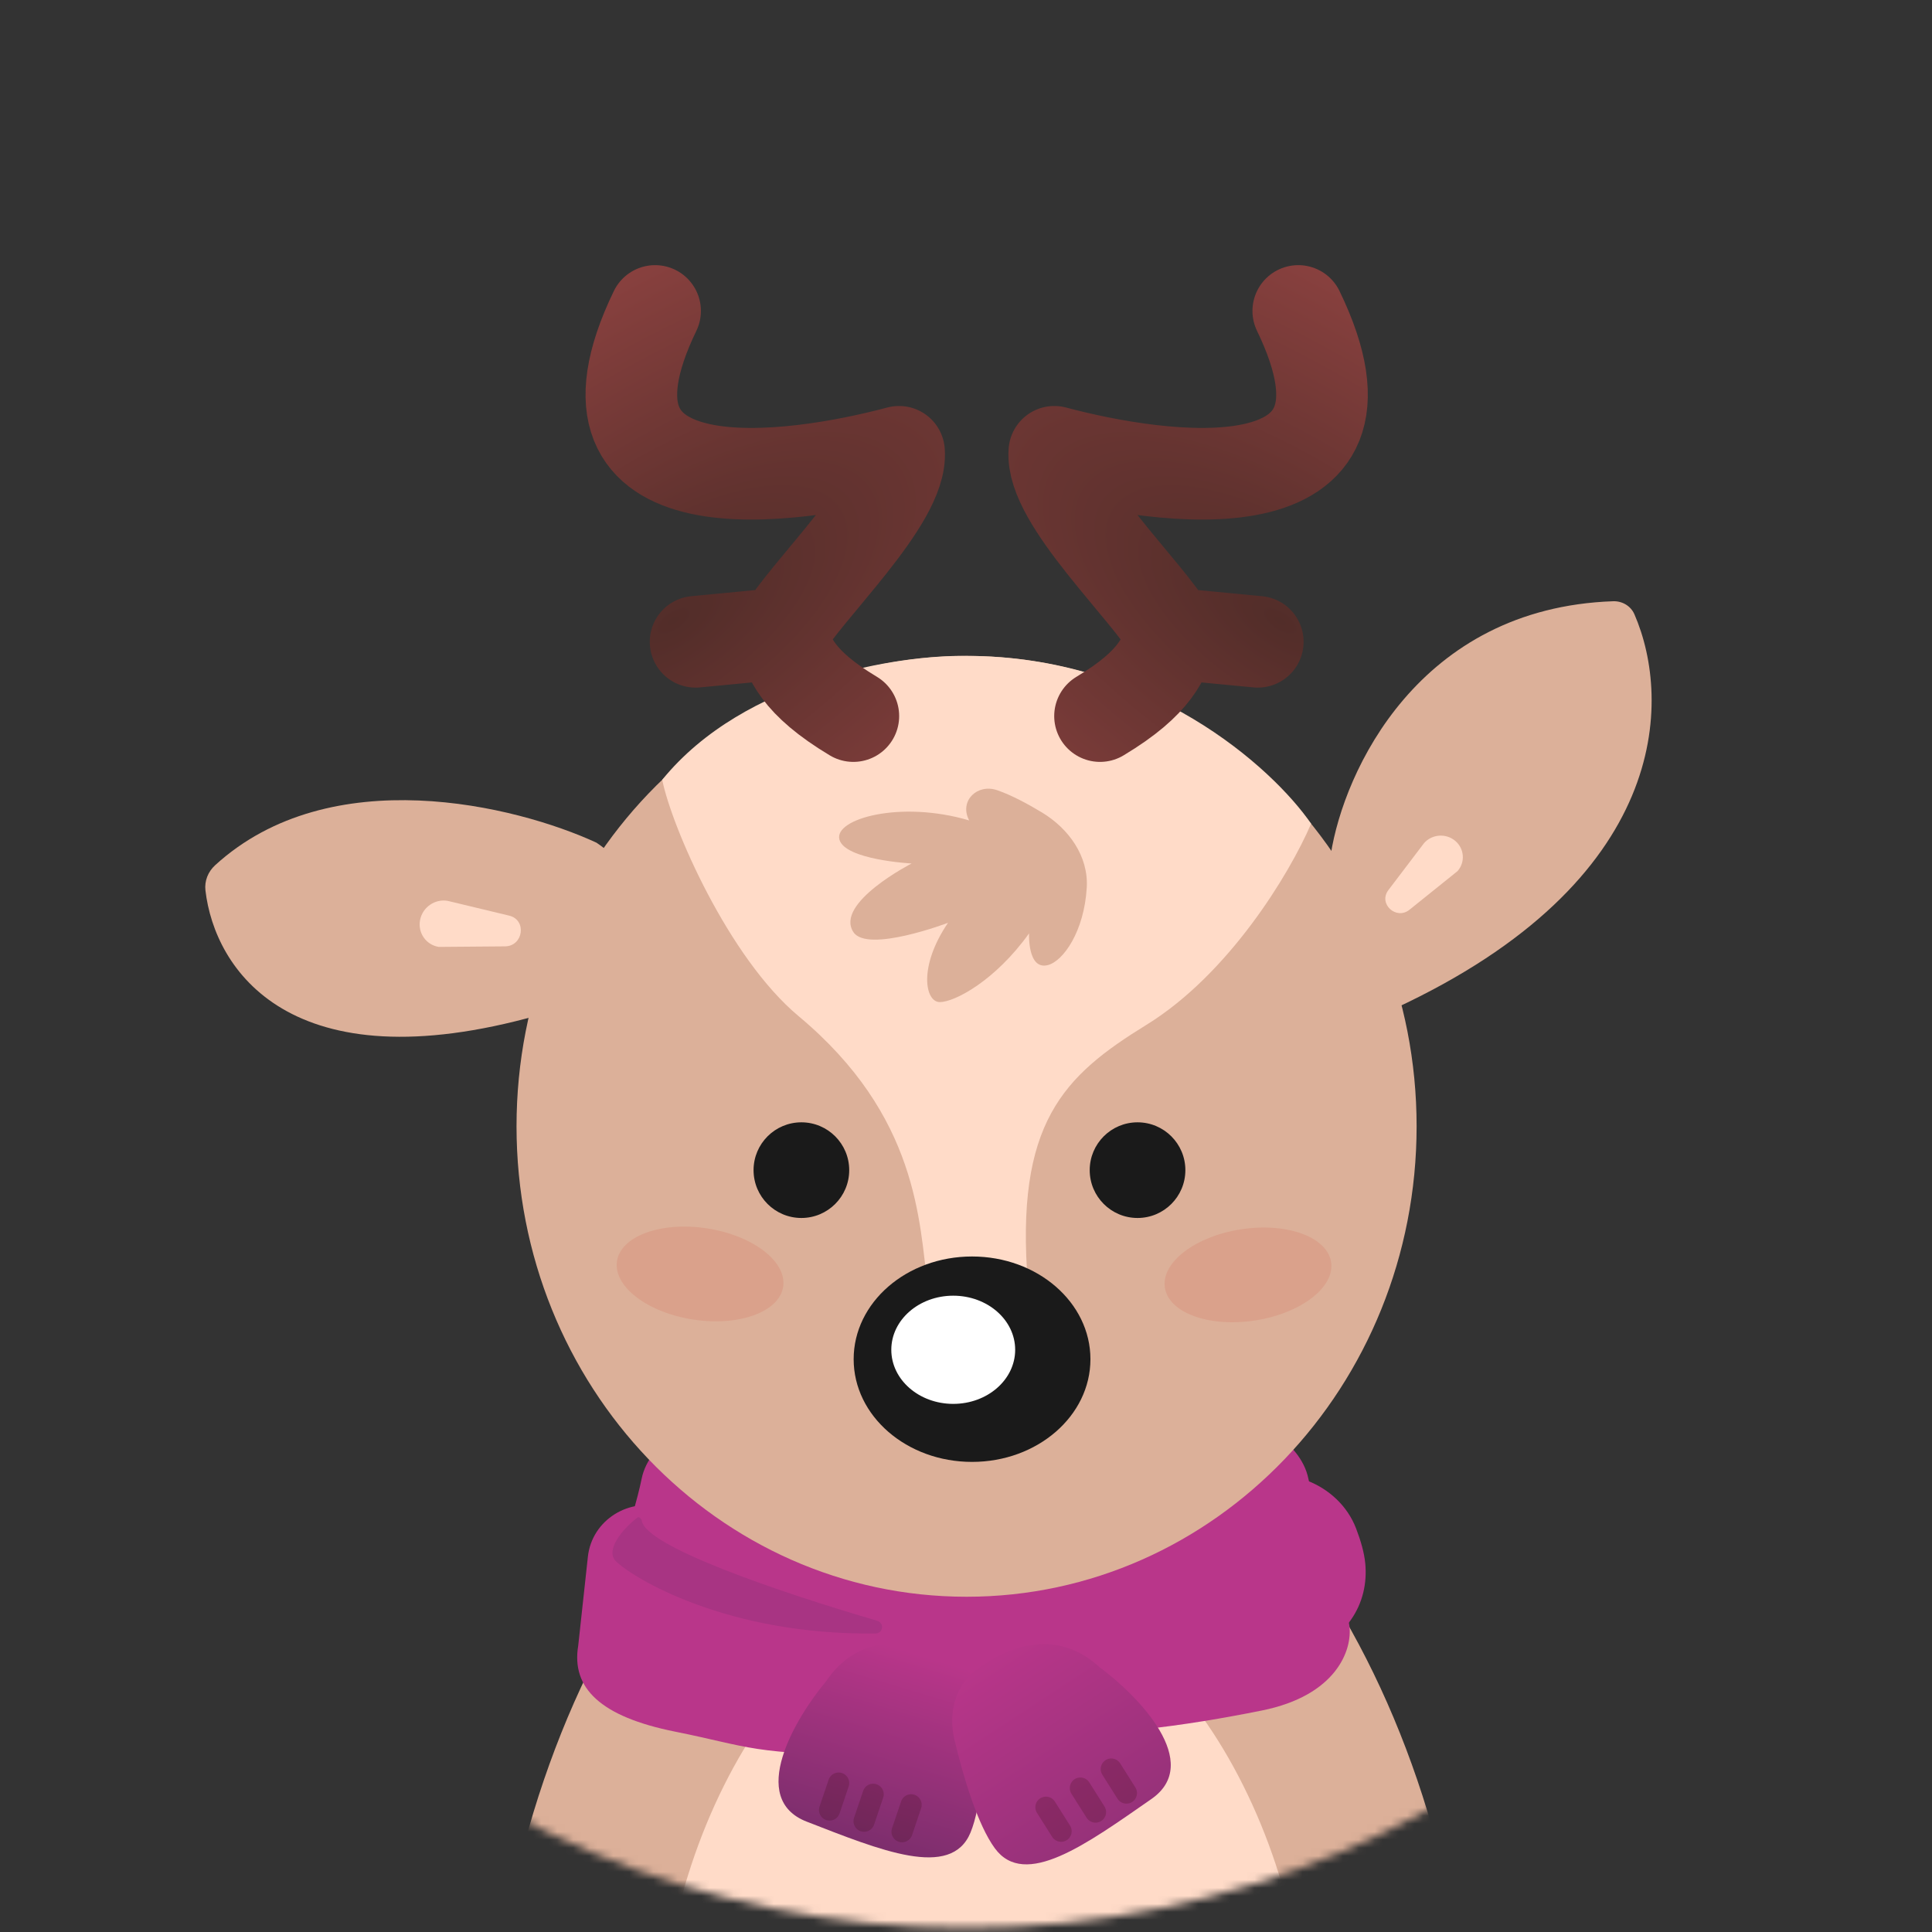 <svg width="241" height="241" viewBox="0 0 241 241" fill="none" xmlns="http://www.w3.org/2000/svg">
<rect x="0" y="0" width="241" height="241" fill="#333333" stroke="none"/>
<mask id="mask0_380_7291" style="mask-type:alpha" maskUnits="userSpaceOnUse" x="0" y="0" width="241" height="241">
<circle cx="120.5" cy="120.5" r="120" fill="#D9D9D9"/>
</mask>
<g mask="url(#mask0_380_7291)">
<path d="M122.32 169.291H122.32H122.319C88.541 169.291 61.158 215.9 61.158 261.965C61.158 308.029 71.724 319.621 122.32 319.621H122.321H122.322C172.92 319.621 183.481 308.029 183.481 261.965C183.481 215.9 156.098 169.291 122.32 169.291Z" fill="#DCB099"/>
<path d="M122.698 197.423H122.697H122.696C100.363 197.423 82.258 227.39 82.258 257.008C82.258 286.624 89.242 318.741 122.696 318.741H122.697H122.698C156.153 318.741 163.137 286.624 163.137 257.008C163.137 227.39 145.031 197.423 122.698 197.423Z" fill="#FFDBC8"/>
<path d="M155.85 177C155.85 177 162.224 179.527 163.213 184.473C164.202 189.418 167.948 199.857 168.327 202.824C168.707 205.791 166.729 211.505 157.388 213.374C148.048 215.242 137.84 216.78 121.625 216.78C105.41 216.78 95.202 215.242 85.861 213.374C76.521 211.505 74.543 205.791 74.922 202.824C75.302 199.857 79.048 189.418 80.037 184.473C81.026 179.527 87.4 177 87.4 177H155.85Z" fill="#B9368A"/>
<path d="M84.23 216.011C93.571 217.879 93.715 218.911 109.929 218.911C127.072 214.955 123.152 208.954 119.16 204.846C112.569 198.061 95.646 192.495 82.954 188.148C78.578 186.649 73.833 189.583 73.334 194.181L72.127 205.285C71.248 210.56 74.889 214.143 84.23 216.011Z" fill="#B9368A"/>
<path d="M170.305 195.028C170.177 193.678 169.747 192.202 169.171 190.689C166.978 184.926 159.727 182.204 154.308 185.146C145.108 190.139 134.38 197.258 131.375 202.481C127.074 209.958 129.476 212.517 131.214 212.862C144.678 211.59 153.032 209.512 160.641 207.228C168.25 204.944 170.762 199.864 170.305 195.028Z" fill="#B9368A"/>
<path d="M100.63 227.235C93.263 224.377 99.16 214.385 103.03 209.745C107.067 203.744 113.356 204.408 118.106 206.45C121.144 207.756 122.754 210.944 122.766 214.252C122.785 219.172 122.434 225.301 121.055 228.613C118.617 234.465 109.839 230.808 100.63 227.235Z" fill="url(#paint0_linear_380_7291)"/>
<path opacity="0.2" d="M104.615 222.424L103.48 225.782M108.919 223.821L107.785 227.179M113.655 225.134L112.521 228.491" stroke="#330506" stroke-width="2.637" stroke-linecap="round" stroke-linejoin="round"/>
<path d="M143.624 224.413C150.112 219.902 142.029 211.577 137.176 207.978C131.84 203.095 125.884 205.22 121.748 208.323C119.102 210.307 118.288 213.785 119.054 217.002C120.194 221.789 121.977 227.663 124.097 230.557C127.843 235.671 135.514 230.052 143.624 224.413Z" fill="url(#paint1_linear_380_7291)"/>
<path opacity="0.2" d="M138.62 220.674L140.512 223.67M134.765 223.045L136.657 226.041M130.471 225.435L132.363 228.431" stroke="#330506" stroke-width="2.637" stroke-linecap="round" stroke-linejoin="round"/>
<path d="M76.816 194.736C75.428 193.348 77.783 190.591 79.558 189.274C79.724 189.151 80.041 189.496 80.069 189.701C80.507 192.915 97.221 198.601 109.395 202.168C110.339 202.444 110.183 203.75 109.2 203.763C90.55 203.998 78.839 196.759 76.816 194.736Z" fill="#A83483"/>
<path d="M201.219 75C176.938 75.845 167.628 96.227 166.006 106.563C164.963 114.714 165.087 129.978 173.928 125.83C208.354 109.879 208.564 87.39 203.879 76.627C203.424 75.583 202.358 74.96 201.219 75Z" fill="#DCB099"/>
<path d="M26.831 107.934C41.209 94.794 64.355 100.471 74.407 105.118C80.406 109.167 87.356 119.141 67.17 126.634C36.163 135.378 26.765 120.886 25.627 111.069C25.49 109.892 25.956 108.733 26.831 107.934Z" fill="#DCB099"/>
<path d="M176.709 140.5C176.709 172.909 151.575 199.181 120.57 199.181C89.566 199.181 64.432 172.909 64.432 140.5C64.432 108.091 89.566 81.819 120.57 81.819C151.575 81.819 176.709 108.091 176.709 140.5Z" fill="#DCB099"/>
<path d="M99.623 126.76C90.85 119.441 83.778 103.115 82.606 97.271C92.92 84.596 112.213 81.688 120.57 81.819C143.417 81.819 158.743 95.772 163.55 102.748C160.847 109.044 153.27 121.519 143 127.845C132.692 134.194 126.575 140.044 128.236 160.286L115.743 160.647C114.668 152.364 114.57 139.231 99.623 126.76Z" fill="#FFDBC8"/>
<path fill-rule="evenodd" clip-rule="evenodd" d="M52.4 114.763C52.093 116.35 53.132 117.853 54.72 118.119L62.986 118.051C65.289 118.032 65.746 114.754 63.52 114.219L55.831 112.371C54.242 112.105 52.706 113.176 52.4 114.763Z" fill="#FFDBC8"/>
<path fill-rule="evenodd" clip-rule="evenodd" d="M181.513 104.879C182.668 105.841 182.805 107.535 181.818 108.661L175.827 113.478C174.158 114.821 171.899 112.73 173.187 111.034L177.634 105.177C178.621 104.05 180.357 103.917 181.513 104.879Z" fill="#FFDBC8"/>
<ellipse opacity="0.16" cx="155.675" cy="159.032" rx="10.49" ry="5.754" transform="rotate(-8.774 155.675 159.032)" fill="#D35242"/>
<ellipse opacity="0.16" cx="10.49" cy="5.754" rx="10.49" ry="5.754" transform="matrix(-0.988 -0.153 -0.153 0.988 98.572 154.835)" fill="#D35242"/>
<ellipse cx="121.254" cy="169.547" rx="14.768" ry="12.812" fill="#1A1A1A"/>
<ellipse cx="118.908" cy="168.374" rx="7.726" ry="6.748" fill="white"/>
<path d="M135.564 110.708C135.789 106.807 133.324 103.369 129.979 101.35C128.177 100.262 126.158 99.18 124.403 98.575C121.922 97.719 119.69 99.861 120.836 102.222C120.872 102.298 120.895 102.34 120.895 102.34C112.323 99.799 104.046 102.144 104.705 104.708C105.364 107.272 113.716 107.712 113.716 107.712C113.716 107.712 104.051 112.665 106.463 116.283C108.221 118.921 118.257 115.112 118.257 115.112C114.521 120.606 115.401 125.002 117.232 125.002C119.064 125.002 124.118 122.364 128.367 116.43C128.367 116.43 128.148 121.046 130.712 120.386C132.636 119.892 135.249 116.179 135.564 110.708Z" fill="#DCB099"/>
<circle cx="99.966" cy="145.966" r="5.966" fill="#1A1A1A"/>
<circle cx="141.898" cy="145.966" r="5.966" fill="#1A1A1A"/>
<path d="M146.217 79.037L156.898 80.06M146.217 79.037C143.188 73.673 131.033 62.435 131.518 56.358C144.672 59.871 174.34 64.4 161.948 38.789M146.217 79.037C145.268 82.031 144.251 85.105 137.218 89.325" stroke="url(#paint2_radial_380_7291)" stroke-width="11.429" stroke-linecap="round" stroke-linejoin="round"/>
<path d="M97.449 79.037L86.768 80.06M97.449 79.037C100.478 73.673 112.633 62.435 112.148 56.358C98.994 59.871 69.326 64.4 81.718 38.789M97.449 79.037C98.398 82.031 99.415 85.105 106.448 89.325" stroke="url(#paint3_radial_380_7291)" stroke-width="11.429" stroke-linecap="round" stroke-linejoin="round"/>
</g>
<defs>
<linearGradient id="paint0_linear_380_7291" x1="106.725" y1="203.966" x2="99.692" y2="227.263" gradientUnits="userSpaceOnUse">
<stop stop-color="#B9368A"/>
<stop offset="1" stop-color="#7D2E6D"/>
</linearGradient>
<linearGradient id="paint1_linear_380_7291" x1="122.416" y1="206.3" x2="148.242" y2="245.726" gradientUnits="userSpaceOnUse">
<stop stop-color="#B9368A"/>
<stop offset="1" stop-color="#7D2E6D"/>
</linearGradient>
<radialGradient id="paint2_radial_380_7291" cx="0" cy="0" r="1" gradientUnits="userSpaceOnUse" gradientTransform="translate(159.635 77.47) rotate(124.056) scale(114.6 250.291)">
<stop stop-color="#522D29"/>
<stop offset="1" stop-color="#EC6466"/>
</radialGradient>
<radialGradient id="paint3_radial_380_7291" cx="0" cy="0" r="1" gradientUnits="userSpaceOnUse" gradientTransform="translate(84.031 77.47) rotate(55.944) scale(114.6 250.291)">
<stop stop-color="#522D29"/>
<stop offset="1" stop-color="#EC6466"/>
</radialGradient>
</defs>
</svg>
